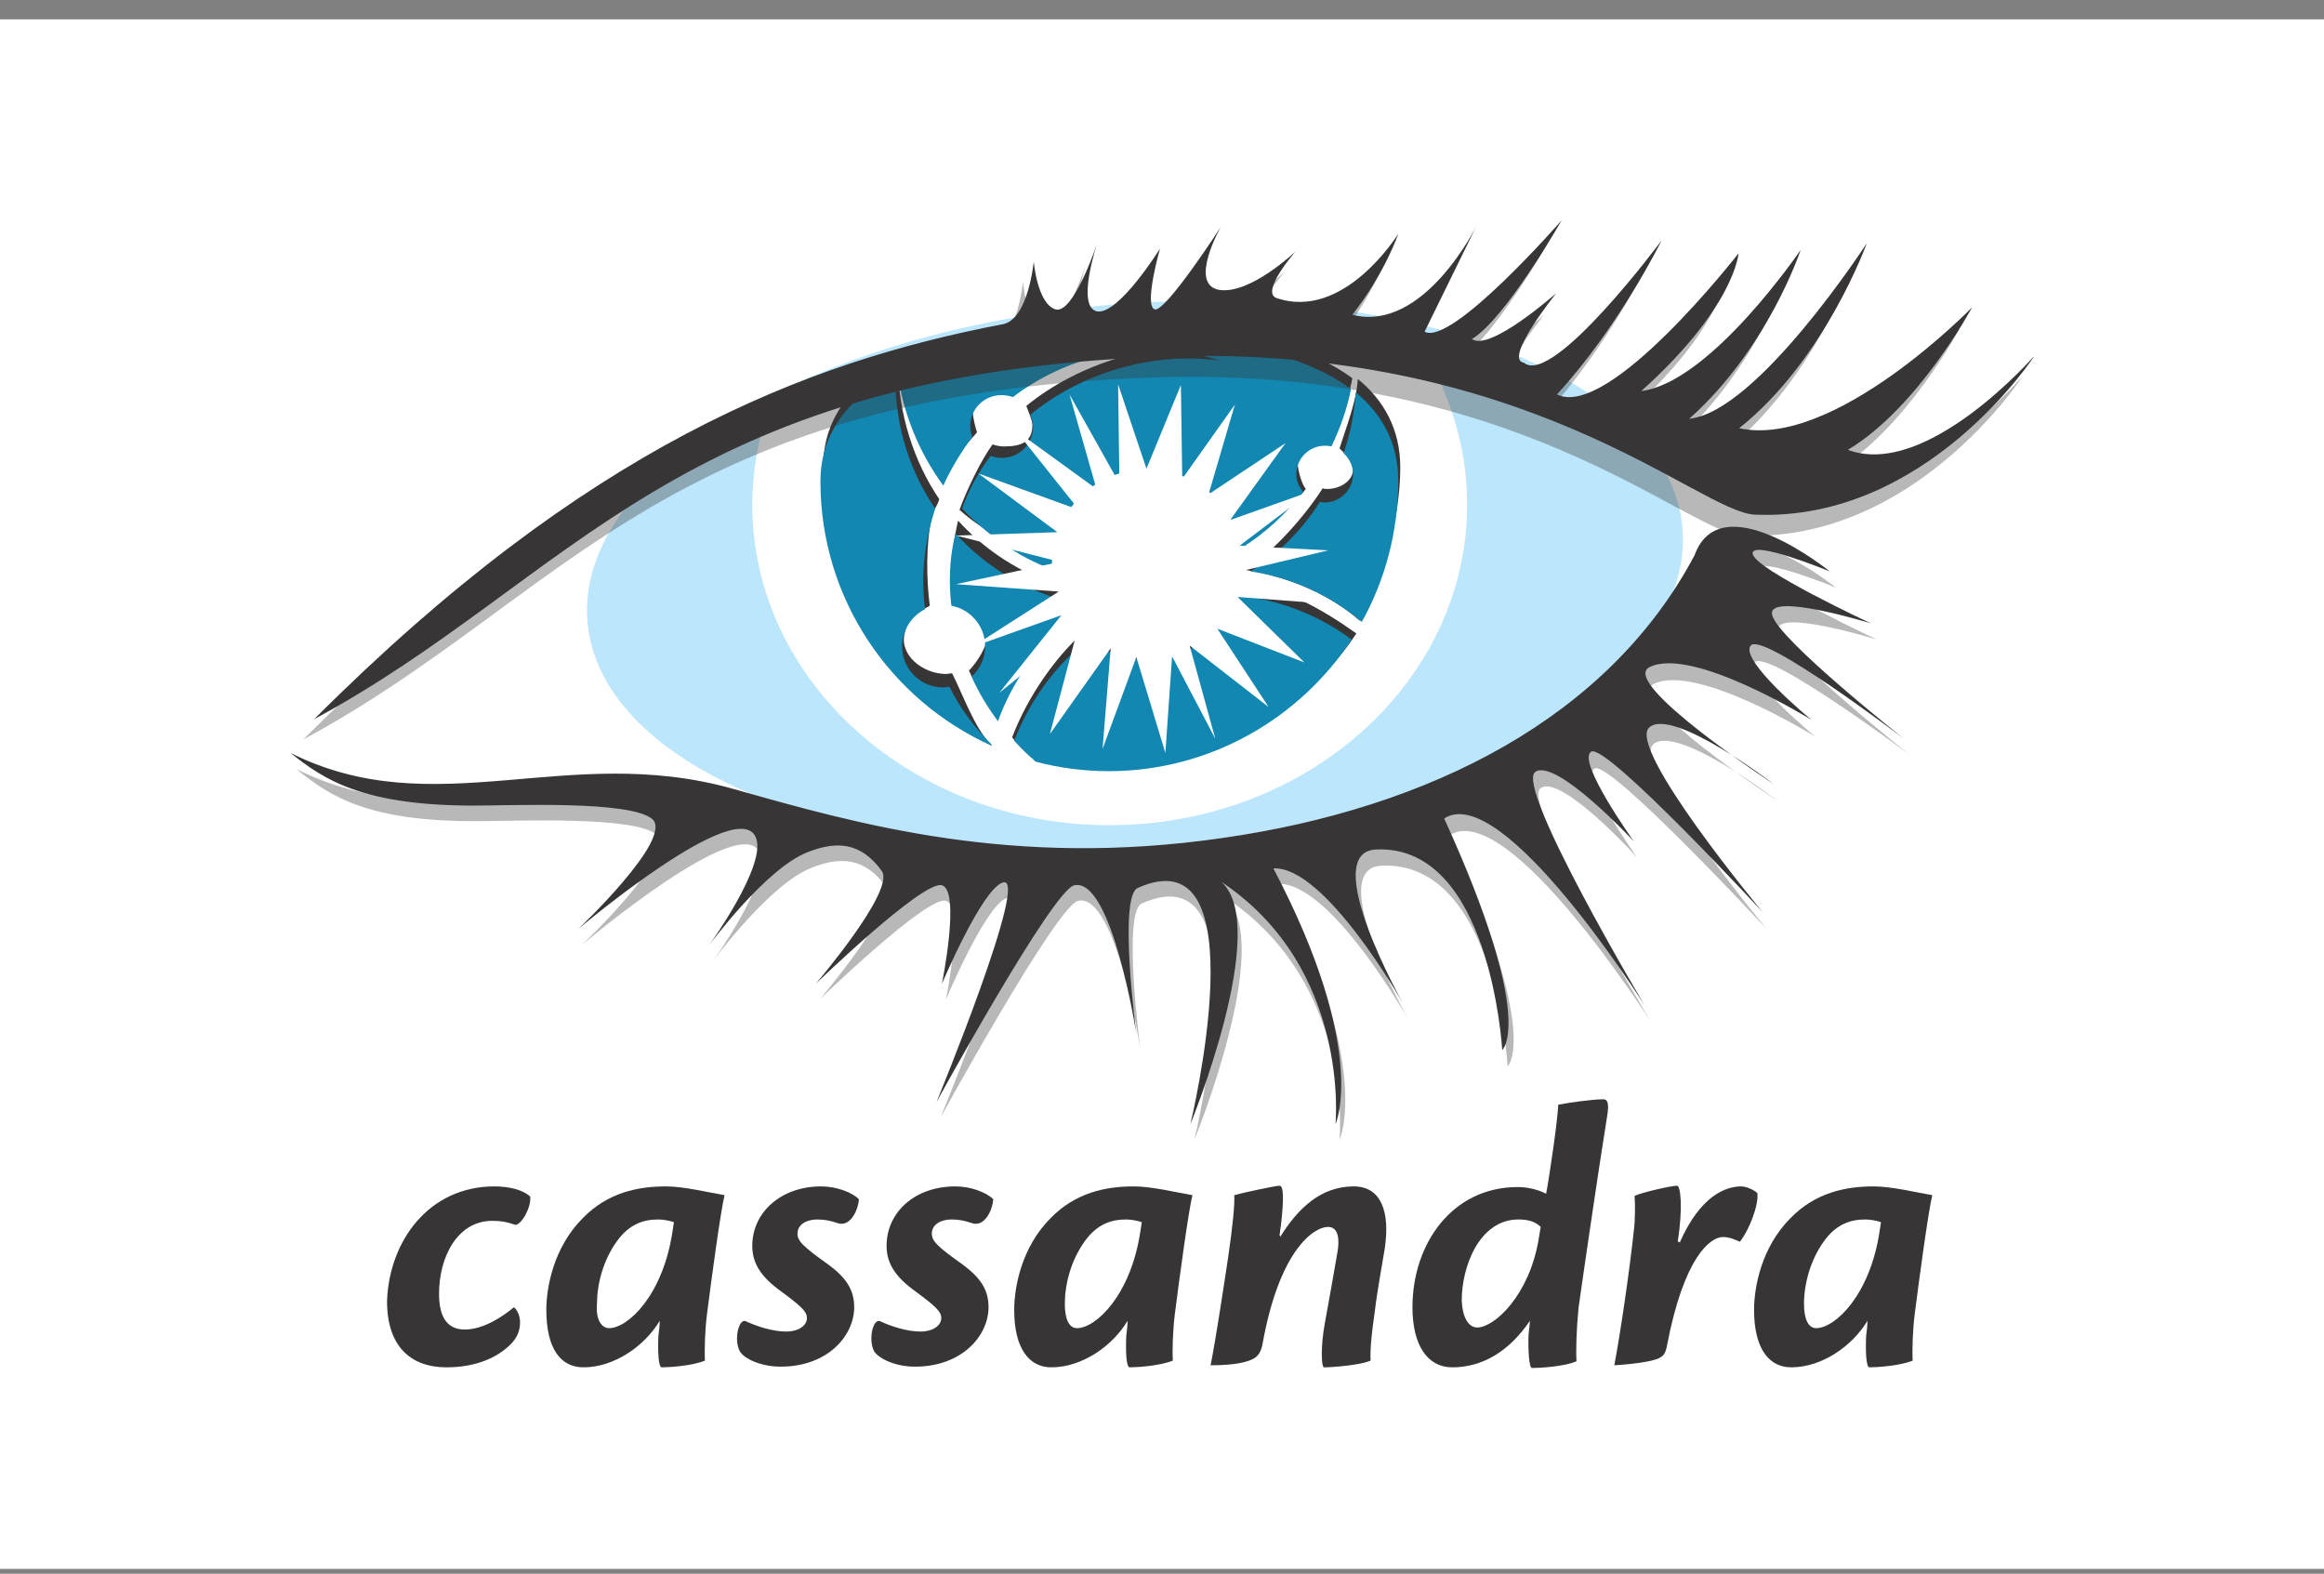 <svg width="96" height="65" viewBox="0 0 96 65" fill="none" xmlns="http://www.w3.org/2000/svg">
<rect x="0" y="0" width="96" height="65" fill="#808080" stroke="none"/>
<rect width="96" height="64" transform="translate(0 0.8)" fill="white"/>
<g clip-path="url(#clip0_6744_65701)">
<g clip-path="url(#clip1_6744_65701)">
<path d="M20.422 49.002C21.035 49.002 21.593 49.141 21.9 49.42C21.956 49.866 21.538 50.591 21.287 50.591C20.98 50.479 20.701 50.424 20.338 50.424C18.888 50.424 18.136 51.929 18.136 53.435C18.136 54.355 18.442 54.913 19.195 54.913C19.976 54.913 20.757 54.383 21.231 53.993C21.342 54.077 21.482 54.328 21.482 54.606C21.482 54.913 21.398 55.22 21.091 55.527C20.589 56.029 19.725 56.475 18.442 56.475C17.02 56.475 15.988 55.666 15.988 53.742C16.072 51.26 17.717 49.002 20.422 49.002Z" fill="#373535"/>
<path d="M25.162 54.857C25.942 54.857 27.392 53.491 27.783 50.842C27.811 50.675 27.811 50.647 27.839 50.479C27.671 50.424 27.42 50.368 27.197 50.368C26.612 50.368 25.998 50.535 25.468 51.288C24.911 52.069 24.66 53.045 24.66 53.853C24.604 54.467 24.827 54.857 25.162 54.857ZM22.568 54.105C22.568 53.156 22.875 51.511 24.074 50.312C25.106 49.252 26.361 49.002 27.504 49.002C28.257 49.002 29.261 49.252 29.93 49.364C29.763 50.061 29.4 52.738 29.205 54.272C29.121 54.913 29.093 55.833 29.121 56.196C28.592 56.419 27.616 56.475 27.337 56.475C27.197 56.475 27.169 55.833 27.197 55.192C27.225 54.997 27.253 54.69 27.253 54.551C26.64 55.582 25.385 56.475 24.102 56.475C23.154 56.475 22.568 55.694 22.568 54.105Z" fill="#373535"/>
<path d="M33.919 49.002C34.56 49.002 35.202 49.252 35.48 49.531C35.453 49.977 35.118 50.73 34.56 50.507C34.309 50.424 34.086 50.368 33.752 50.368C33.333 50.368 32.943 50.563 32.943 50.953C32.943 51.26 33.166 51.483 34.225 52.236C34.978 52.794 35.285 53.296 35.285 53.993C35.285 55.164 34.198 56.447 32.246 56.447C31.465 56.447 30.768 56.14 30.573 55.833C30.294 55.359 30.517 54.411 30.823 54.578C31.242 54.774 31.911 54.997 32.469 54.997C32.999 54.997 33.333 54.746 33.333 54.439C33.333 54.16 33.082 53.937 32.134 53.24C31.325 52.627 31.075 52.069 31.075 51.455C31.075 50.089 32.246 49.002 33.919 49.002Z" fill="#373535"/>
<path d="M39.468 49.002C40.109 49.002 40.75 49.252 41.029 49.531C41.001 49.977 40.667 50.73 40.109 50.507C39.858 50.424 39.635 50.368 39.3 50.368C38.882 50.368 38.492 50.563 38.492 50.953C38.492 51.26 38.715 51.483 39.774 52.236C40.527 52.794 40.834 53.296 40.834 53.993C40.834 55.164 39.746 56.447 37.794 56.447C37.014 56.447 36.344 56.14 36.121 55.833C35.843 55.359 36.066 54.411 36.372 54.578C36.791 54.774 37.46 54.997 38.018 54.997C38.547 54.997 38.882 54.746 38.882 54.439C38.882 54.16 38.631 53.937 37.683 53.24C36.874 52.627 36.623 52.069 36.623 51.455C36.623 50.089 37.767 49.002 39.468 49.002Z" fill="#373535"/>
<path d="M44.488 54.857C45.269 54.857 46.719 53.491 47.109 50.842C47.137 50.675 47.137 50.647 47.165 50.479C46.998 50.424 46.747 50.368 46.523 50.368C45.938 50.368 45.324 50.535 44.795 51.288C44.237 52.069 43.986 53.045 43.986 53.853C43.986 54.467 44.153 54.857 44.488 54.857ZM41.895 54.105C41.895 53.156 42.201 51.511 43.4 50.312C44.432 49.252 45.687 49.002 46.83 49.002C47.583 49.002 48.587 49.252 49.256 49.364C49.089 50.061 48.726 52.738 48.531 54.272C48.448 54.913 48.42 55.833 48.448 56.196C47.918 56.419 46.942 56.475 46.663 56.475C46.523 56.475 46.496 55.833 46.523 55.192C46.551 54.997 46.579 54.69 46.579 54.551C45.966 55.582 44.711 56.475 43.428 56.475C42.508 56.475 41.895 55.694 41.895 54.105Z" fill="#373535"/>
<path d="M52.88 51.093C53.605 49.922 54.553 49.002 55.919 49.002C57.063 49.002 57.425 50.061 57.202 51.567C57.091 52.264 56.895 53.268 56.784 54.216C56.672 54.997 56.589 55.694 56.617 56.196C56.198 56.391 54.999 56.475 54.693 56.475C54.581 56.475 54.553 55.61 54.72 54.69C54.86 53.937 55.111 52.515 55.25 51.706C55.334 51.232 55.306 50.675 54.86 50.675C54.274 50.675 52.852 51.623 52.155 55.499C52.099 55.806 51.988 56.001 51.792 56.112C51.541 56.252 51.04 56.391 50.008 56.391C50.203 55.415 50.51 53.407 50.733 51.929C50.928 50.591 51.012 49.699 50.984 49.364C51.263 49.28 52.685 48.974 52.852 48.974C53.019 48.974 53.047 49.476 52.908 50.647C52.88 50.758 52.88 50.926 52.852 51.037H52.88V51.093Z" fill="#373535"/>
<path d="M61.023 54.83C61.72 54.83 63.17 53.519 63.56 51.177C63.588 51.037 63.616 50.814 63.644 50.675C63.449 50.479 63.17 50.368 62.724 50.368C61.106 50.368 60.381 52.32 60.381 53.714C60.409 54.411 60.66 54.83 61.023 54.83ZM59.991 56.475C58.959 56.475 58.346 55.555 58.346 53.993C58.346 51.4 59.963 49.029 62.696 49.029C63.17 49.029 63.616 49.169 63.867 49.308C64.006 48.583 64.341 46.297 64.369 45.627C64.815 45.544 65.763 45.404 66.237 45.404C66.405 45.404 66.46 45.572 66.405 45.99C66.014 48.416 65.345 53.017 65.206 54.021C65.122 54.885 65.094 55.722 65.122 56.224C64.62 56.447 63.588 56.503 63.281 56.503C63.17 56.503 63.114 55.778 63.142 55.108C63.17 54.913 63.198 54.606 63.198 54.551C62.333 55.833 61.218 56.475 59.991 56.475Z" fill="#373535"/>
<path d="M69.388 51.316C70.225 49.42 71.257 49.002 71.926 49.002C72.121 49.002 72.456 49.141 72.595 49.28C72.651 49.81 72.233 50.842 71.87 51.288C71.675 51.205 71.452 51.093 71.173 51.093C70.643 51.093 69.556 51.929 68.859 55.583C68.803 55.889 68.719 56.001 68.552 56.084C68.273 56.252 67.213 56.363 66.684 56.391C66.935 55.081 67.325 52.404 67.492 50.814C67.548 50.424 67.548 49.671 67.52 49.392C67.827 49.252 69.026 48.974 69.277 48.974C69.416 48.974 69.528 49.838 69.305 51.288H69.361V51.316H69.388Z" fill="#373535"/>
<path d="M75.022 54.857C75.803 54.857 77.253 53.491 77.644 50.842C77.672 50.675 77.672 50.647 77.7 50.479C77.532 50.424 77.281 50.368 77.058 50.368C76.472 50.368 75.859 50.535 75.329 51.288C74.772 52.069 74.52 53.045 74.52 53.853C74.52 54.467 74.688 54.857 75.022 54.857ZM72.457 54.105C72.457 53.156 72.764 51.511 73.963 50.312C74.995 49.252 76.249 49.002 77.393 49.002C78.146 49.002 79.15 49.252 79.819 49.364C79.651 50.061 79.289 52.738 79.094 54.272C79.01 54.913 78.982 55.833 79.01 56.196C78.48 56.419 77.504 56.475 77.225 56.475C77.086 56.475 77.058 55.833 77.086 55.192C77.114 54.997 77.142 54.69 77.142 54.551C76.528 55.582 75.273 56.475 73.991 56.475C73.07 56.475 72.457 55.694 72.457 54.105Z" fill="#373535"/>
<path d="M69.499 21.813C70.029 27.976 60.325 33.832 47.832 34.919C35.339 35.979 24.799 31.852 24.269 25.689C23.739 19.527 33.443 13.671 45.936 12.583C58.4 11.551 68.969 15.651 69.499 21.813Z" fill="#BBE6FB"/>
<path d="M46.244 13.308C41.475 13.225 35.898 15.149 31.744 16.905C31.325 18.132 31.074 19.471 31.074 20.837C31.074 28.143 37.683 34.083 45.826 34.083C53.968 34.083 60.605 28.171 60.605 20.837C60.605 18.523 59.936 16.348 58.764 14.451C55.474 13.95 50.901 13.392 46.244 13.308Z" fill="white"/>
<path d="M45.854 13.308C43.205 13.141 38.659 14.507 34.867 15.902C34.281 17.24 33.975 18.746 33.975 20.308C33.975 26.721 39.803 31.908 45.91 31.908C52.016 31.908 57.398 26.721 57.844 20.308C57.984 18.216 57.287 16.264 56.283 14.563C52.379 13.894 48.224 13.476 45.854 13.308Z" fill="white"/>
<path d="M39.077 19.499C39.412 18.774 39.886 18.439 40.36 17.854C40.304 17.714 40.192 17.24 40.192 17.101C40.192 16.376 40.778 15.818 41.475 15.818C41.642 15.818 41.81 15.846 41.949 15.902C44.124 14.256 46.941 13.531 49.813 14.2C50.064 14.256 50.315 14.34 50.566 14.396C47.749 14.005 44.542 15.009 42.395 16.766C42.451 16.933 42.646 17.352 42.646 17.547C42.646 18.272 42.172 18.439 41.475 18.439C41.308 18.439 41.168 18.411 41.001 18.355C40.527 18.997 39.913 20.279 39.635 21.06C40.834 22.12 41.921 22.51 43.316 23.068C43.316 23.012 43.371 22.929 43.371 22.873C43.371 20.698 45.295 18.941 47.443 18.941C49.395 18.941 51.012 20.335 51.319 22.204C52.295 21.59 53.243 21.116 53.94 20.196C53.773 20.001 53.605 19.415 53.605 19.136C53.605 18.495 54.135 17.965 54.776 17.965C54.86 17.965 54.944 17.965 55.055 17.993C55.418 17.24 55.697 16.459 55.864 15.623C52.462 13.085 45.881 13.448 45.881 13.448C45.881 13.448 40.666 13.169 37.125 14.898C37.404 16.487 38.073 18.104 39.077 19.499Z" fill="#373535"/>
<path d="M55.333 18.523C55.584 18.746 55.696 18.913 55.807 19.108C56.114 19.666 55.5 20.196 54.831 20.196C54.775 20.196 54.692 20.196 54.636 20.168C53.911 21.311 52.6 22.789 51.457 23.542C53.214 23.821 54.887 24.518 56.17 25.634C57.118 23.933 57.843 21.423 57.843 19.304C57.843 17.714 57.146 16.515 56.086 15.651C56.058 16.515 55.584 17.714 55.333 18.523Z" fill="#373535"/>
<path d="M41.057 29.426C41.642 27.809 43.092 26.554 44.459 25.466C44.263 25.187 43.957 24.518 43.845 24.211C42.2 23.709 40.722 22.761 39.579 21.506C39.579 21.534 39.551 21.59 39.551 21.618C39.328 22.566 39.3 23.57 39.411 24.49C40.192 24.63 40.806 25.327 40.806 26.163C40.806 26.665 40.359 27.362 40.025 27.697C40.359 28.422 40.611 28.812 41.057 29.426Z" fill="#373535"/>
<path d="M40.945 30.765C40.248 30.067 39.774 28.673 39.328 27.809C39.244 27.809 39.161 27.837 39.077 27.837C38.129 27.837 37.125 27.056 37.376 26.136C37.488 25.634 37.85 25.299 38.408 25.02C38.268 23.96 38.24 22.455 38.492 21.367C38.547 21.06 38.715 20.921 38.798 20.614C37.767 19.108 37.097 17.073 37.097 15.065V14.842C35.34 15.734 34.002 17.128 34.002 19.304C34.002 24.156 36.818 28.952 40.973 30.792V30.765" fill="#373535"/>
<path d="M51.206 24.044C50.676 25.55 49.198 26.693 47.497 26.693C46.577 26.693 45.74 26.386 45.071 25.857C43.705 26.916 42.422 28.812 41.809 30.458C42.087 30.764 42.283 31.015 42.617 31.294C43.565 31.545 44.932 31.294 45.964 31.294C50.146 31.294 53.883 29.426 56.03 26.163C54.58 25.132 52.879 24.183 51.206 24.044Z" fill="#373535"/>
<path d="M38.965 20.056C39.299 19.331 39.69 18.69 40.164 18.049C40.108 17.909 40.08 17.742 40.08 17.602C40.08 16.878 40.666 16.32 41.363 16.32C41.53 16.32 41.697 16.348 41.837 16.403C44.012 14.758 46.828 14.033 49.7 14.702C49.951 14.758 50.202 14.842 50.453 14.898C47.637 14.507 44.709 15.372 42.562 17.128C42.617 17.296 42.673 17.463 42.673 17.63C42.673 18.355 42.088 18.913 41.391 18.913C41.223 18.913 41.084 18.885 40.916 18.829C40.443 19.471 40.024 20.196 39.745 21.005C40.777 22.092 42.06 23.012 43.454 23.514V23.319C43.454 21.144 45.211 19.387 47.386 19.387C49.338 19.387 50.955 20.781 51.262 22.65C52.238 22.036 53.102 21.256 53.828 20.307C53.66 20.112 53.549 19.861 53.549 19.582C53.549 18.941 54.078 18.411 54.72 18.411C54.803 18.411 54.887 18.411 54.999 18.439C55.361 17.686 55.64 16.905 55.807 16.069C52.405 13.531 45.824 13.894 45.824 13.894C45.824 13.894 40.61 13.615 37.068 15.344C37.291 17.045 37.961 18.69 38.965 20.056Z" fill="#1287B1"/>
<path d="M55.501 18.718C55.752 18.941 55.891 19.248 55.891 19.582C55.891 20.224 55.361 20.754 54.72 20.754C54.664 20.754 54.58 20.754 54.525 20.726C53.8 21.869 52.824 22.873 51.652 23.598C53.325 23.849 54.943 24.574 56.253 25.689C57.202 23.988 57.759 21.98 57.759 19.861C57.759 18.272 57.062 17.073 56.002 16.208C55.947 17.073 55.779 17.909 55.501 18.718Z" fill="#1287B1"/>
<path d="M41.224 29.788C41.81 28.171 42.814 26.721 44.208 25.634C44.013 25.355 43.845 25.076 43.734 24.741C42.089 24.239 40.611 23.291 39.467 22.036C39.467 22.064 39.44 22.12 39.44 22.148C39.216 23.096 39.188 24.1 39.3 25.02C40.081 25.16 40.694 25.857 40.694 26.693C40.694 27.195 40.471 27.641 40.137 27.948C40.416 28.589 40.806 29.231 41.224 29.788Z" fill="#1287B1"/>
<path d="M40.946 30.737C40.248 30.039 39.663 29.259 39.217 28.366C39.133 28.366 39.049 28.394 38.966 28.394C38.018 28.394 37.265 27.641 37.265 26.693C37.265 26.024 37.655 25.438 38.213 25.16C38.073 24.1 38.129 23.012 38.38 21.925C38.436 21.618 38.547 21.311 38.631 21.005C37.599 19.499 36.986 17.63 36.986 15.651V15.428C35.229 16.32 33.891 17.714 33.891 19.889C33.891 24.741 36.791 28.924 40.946 30.792C40.946 30.764 40.946 30.764 40.946 30.737Z" fill="#1287B1"/>
<path d="M51.095 24.602C50.565 26.108 49.087 27.251 47.386 27.251C46.466 27.251 45.629 26.944 44.96 26.414C43.594 27.474 42.534 28.952 41.893 30.597C42.171 30.904 42.478 31.183 42.785 31.462C43.733 31.713 44.765 31.852 45.797 31.852C49.979 31.852 53.688 29.677 55.835 26.414C54.441 25.383 52.768 24.741 51.095 24.602Z" fill="#1287B1"/>
<path d="M51.234 23.598L54.859 22.733L51.206 22.538L54.19 20.279L50.816 21.479L53.102 18.3L49.923 20.419L51.011 16.71L48.836 19.778L48.78 15.902L47.358 19.359L46.187 15.874L46.242 19.973L44.179 16.292L45.294 20.196L41.948 17.77L44.569 21.06L40.414 19.555L43.677 21.981L39.494 22.12L43.788 23.207L39.494 24.128L43.733 24.434L40.163 26.721L43.844 25.41L41.279 28.617L44.514 25.996L43.37 30.318L45.88 26.777L45.545 30.932L46.94 27.139L48.139 31.099L48.417 27.111L50.202 30.514L49.142 26.665L52.405 29.203L50.286 25.968L53.883 27.362L51.122 24.657L54.803 24.936L51.234 23.598Z" fill="white"/>
<path d="M12.529 30.541C23.795 19.276 32.802 15.79 40.972 14.228C42.032 14.033 42.255 11.635 42.255 11.635C42.255 11.635 42.395 13.364 43.147 13.615C43.9 13.838 44.876 10.882 44.876 10.882C44.876 10.882 43.984 13.531 44.876 13.699C45.769 13.838 47.47 11.105 47.47 11.105C47.47 11.105 46.8 13.448 47.247 13.615C47.693 13.754 49.979 10.213 49.979 10.213C49.979 10.213 48.641 12.555 49.896 12.806C51.178 13.029 53.075 11.217 53.075 11.217C53.075 11.217 51.625 12.862 52.266 13.141C55.082 14.117 57.313 10.492 57.313 10.492C57.313 10.492 56.783 12.081 55.417 13.838C58.373 14.591 60.548 10.157 60.548 10.157L58.345 14.591C59.46 15.149 64.006 9.934 64.006 9.934C64.006 9.934 61.663 14.005 60.297 14.842C61.05 15.455 63.783 13.002 63.783 13.002C63.783 13.002 61.58 15.734 62.444 15.874C63.671 16.822 68.133 10.771 68.133 10.771C68.133 10.771 66.404 14.34 63.838 17.128C65.986 18.216 71.312 11.328 71.312 11.328C71.312 11.328 71.172 13.531 67.296 17.017C70.168 16.654 73.877 11.189 73.877 11.189C73.877 11.189 72.539 15.26 69.276 18.16C72.092 17.881 76.61 10.91 76.61 10.91C76.61 10.91 74.881 15.734 71.34 18.551C75.271 19.415 80.96 13.559 80.96 13.559C80.96 13.559 78.729 17.714 75.829 19.443C79.092 20.67 83.553 15.539 83.553 15.539C83.553 15.539 79.092 22.427 71.981 22.12C69.638 22.008 62.584 15.037 47.47 15.595C27.42 16.32 23.209 24.797 12.529 30.541Z" fill="#373535" fill-opacity="0.35"/>
<path d="M12.977 29.705C24.242 18.439 33.249 14.954 41.42 13.392C42.479 13.197 42.702 10.799 42.702 10.799C42.702 10.799 42.842 12.527 43.595 12.778C44.348 13.002 45.324 10.046 45.324 10.046C45.324 10.046 44.431 12.695 45.324 12.862C46.216 13.002 47.917 10.269 47.917 10.269C47.917 10.269 47.248 12.611 47.694 12.778C48.14 12.918 50.427 9.376 50.427 9.376C50.427 9.376 49.088 11.719 50.343 11.97C51.626 12.193 53.522 10.38 53.522 10.38C53.522 10.38 52.072 12.025 52.713 12.304C55.53 13.28 57.761 9.655 57.761 9.655C57.761 9.655 57.231 11.245 55.864 13.002C58.82 13.754 60.995 9.321 60.995 9.321L58.848 13.699C59.963 14.312 64.509 9.098 64.509 9.098C64.509 9.098 62.194 13.169 60.8 14.005C61.553 14.535 64.286 12.109 64.286 12.109C64.286 12.109 62.083 14.842 62.947 14.981C64.146 15.985 68.636 9.934 68.636 9.934C68.636 9.934 66.879 13.503 64.314 16.292C66.461 17.352 71.815 10.464 71.815 10.464C71.815 10.464 71.675 12.667 67.799 16.152C70.671 15.79 74.38 10.325 74.38 10.325C74.38 10.325 73.042 14.396 69.779 17.296C72.596 17.017 77.113 10.046 77.113 10.046C77.113 10.046 75.384 14.87 71.843 17.686C75.774 18.551 81.463 12.695 81.463 12.695C81.463 12.695 79.232 16.85 76.332 18.579C79.595 19.805 84.056 14.675 84.056 14.675C84.056 14.675 79.595 21.562 72.484 21.256C70.141 21.144 63.087 14.173 47.973 14.73C27.895 15.483 23.657 23.933 12.977 29.705Z" fill="#373535"/>
<path d="M12.25 31.768C18.218 34.752 23.655 31.322 30.515 33.246C35.73 34.696 42.087 36.537 50.732 35.282C59.348 34.055 66.71 30.29 70.251 23.598C71.339 20.614 75.829 24.267 75.829 24.267C75.829 24.267 72.566 22.929 72.65 23.542C72.733 24.183 77.53 26.414 77.53 26.414C77.53 26.414 73.18 25.076 73.458 26.08C73.709 27.084 78.896 31.183 78.896 31.183C78.896 31.183 72.956 26.749 72.482 27.362C71.98 27.976 74.992 30.43 74.992 30.43C74.992 30.43 70.056 27.362 68.3 28.255C67.045 28.896 73.43 33.079 73.43 33.079C73.43 33.079 69.276 29.9 68.3 30.736C67.324 31.573 72.984 38.377 72.984 38.377C72.984 38.377 66.515 31.406 65.874 31.74C65.232 32.075 67.63 35.421 67.63 35.421C67.63 35.421 64.507 31.963 63.643 32.549C62.778 33.163 68.188 42.197 68.188 42.197C68.188 42.197 62.304 32.94 59.878 34.501C63.671 42.839 62.276 44.038 62.276 44.038C62.276 44.038 61.802 35.533 57.062 35.756C54.664 35.867 58.177 42.114 58.177 42.114C58.177 42.114 54.943 36.369 52.767 36.509C56.727 44.038 55.333 47.077 55.333 47.077C55.333 47.077 55.974 40.636 50.62 37.066C52.684 38.907 49.337 47.077 49.337 47.077C49.337 47.077 52.266 35.031 47.163 37.318C46.354 37.68 47.107 43.341 47.107 43.341C47.107 43.341 46.103 36.871 44.541 37.206C43.649 37.401 38.853 46.157 38.853 46.157C38.853 46.157 42.757 36.676 41.585 37.094C40.721 37.373 39.076 41.277 39.076 41.277C39.076 41.277 39.856 37.429 39.076 37.206C38.295 36.983 33.861 41.277 33.861 41.277C33.861 41.277 37.152 37.429 36.594 36.62C35.73 35.421 34.726 35.365 33.526 35.84C31.798 36.509 29.455 39.688 29.455 39.688C29.455 39.688 31.798 36.453 31.407 35.282C30.766 33.33 24.046 39.019 24.046 39.019C24.046 39.019 28.005 35.282 27.113 34.473C26.221 33.692 21.257 33.916 19.751 33.916C15.206 33.943 13.616 32.884 12.25 31.768Z" fill="#373535" fill-opacity="0.35"/>
<path d="M12 31.099C17.968 34.083 23.405 30.653 30.265 32.577C35.48 34.055 41.837 35.867 50.482 34.613C59.098 33.386 66.46 29.621 70.001 22.929C71.089 19.945 75.579 23.598 75.579 23.598C75.579 23.598 72.316 22.259 72.4 22.873C72.483 23.514 77.28 25.745 77.28 25.745C77.28 25.745 72.93 24.407 73.208 25.41C73.459 26.414 78.646 30.514 78.646 30.514C78.646 30.514 72.79 26.052 72.316 26.665C71.842 27.279 74.826 29.733 74.826 29.733C74.826 29.733 69.89 26.665 68.133 27.558C66.878 28.199 73.264 32.382 73.264 32.382C73.264 32.382 69.109 29.203 68.133 30.04C67.157 30.876 72.818 37.68 72.818 37.68C72.818 37.68 66.376 30.709 65.735 31.043C65.094 31.406 67.492 34.752 67.492 34.752C67.492 34.752 64.285 31.294 63.421 31.88C62.556 32.493 67.938 41.528 67.938 41.528C67.938 41.528 62.082 32.242 59.656 33.804C63.476 42.17 62.054 43.369 62.054 43.369C62.054 43.369 61.58 34.864 56.84 35.087C54.441 35.198 57.955 41.445 57.955 41.445C57.955 41.445 54.748 35.756 52.601 35.867C56.561 43.397 55.166 46.436 55.166 46.436C55.166 46.436 55.808 39.995 50.454 36.425C52.517 38.266 49.171 46.436 49.171 46.436C49.171 46.436 52.099 34.39 46.996 36.676C46.188 37.039 46.94 42.699 46.94 42.699C46.94 42.699 45.937 36.23 44.375 36.565C43.483 36.76 38.686 45.516 38.686 45.516C38.686 45.516 42.59 36.035 41.419 36.453C40.555 36.732 38.909 40.636 38.909 40.636C38.909 40.636 39.69 36.788 38.909 36.565C38.129 36.342 33.695 40.636 33.695 40.636C33.695 40.636 36.985 36.788 36.428 35.979C35.563 34.78 34.559 34.724 33.36 35.198C31.631 35.867 29.289 39.046 29.289 39.046C29.289 39.046 31.631 35.812 31.241 34.641C30.599 32.689 23.879 38.377 23.879 38.377C23.879 38.377 27.839 34.641 26.947 33.832C26.054 33.051 21.091 33.274 19.585 33.274C14.956 33.274 13.366 32.187 12 31.099Z" fill="#373535"/>
</g>
</g>
<defs>
<clipPath id="clip0_6744_65701">
<rect width="72" height="48" fill="white" transform="translate(12 8.8)"/>
</clipPath>
<clipPath id="clip1_6744_65701">
<rect width="72" height="47.405" fill="white" transform="translate(12 9.098)"/>
</clipPath>
</defs>
</svg>
